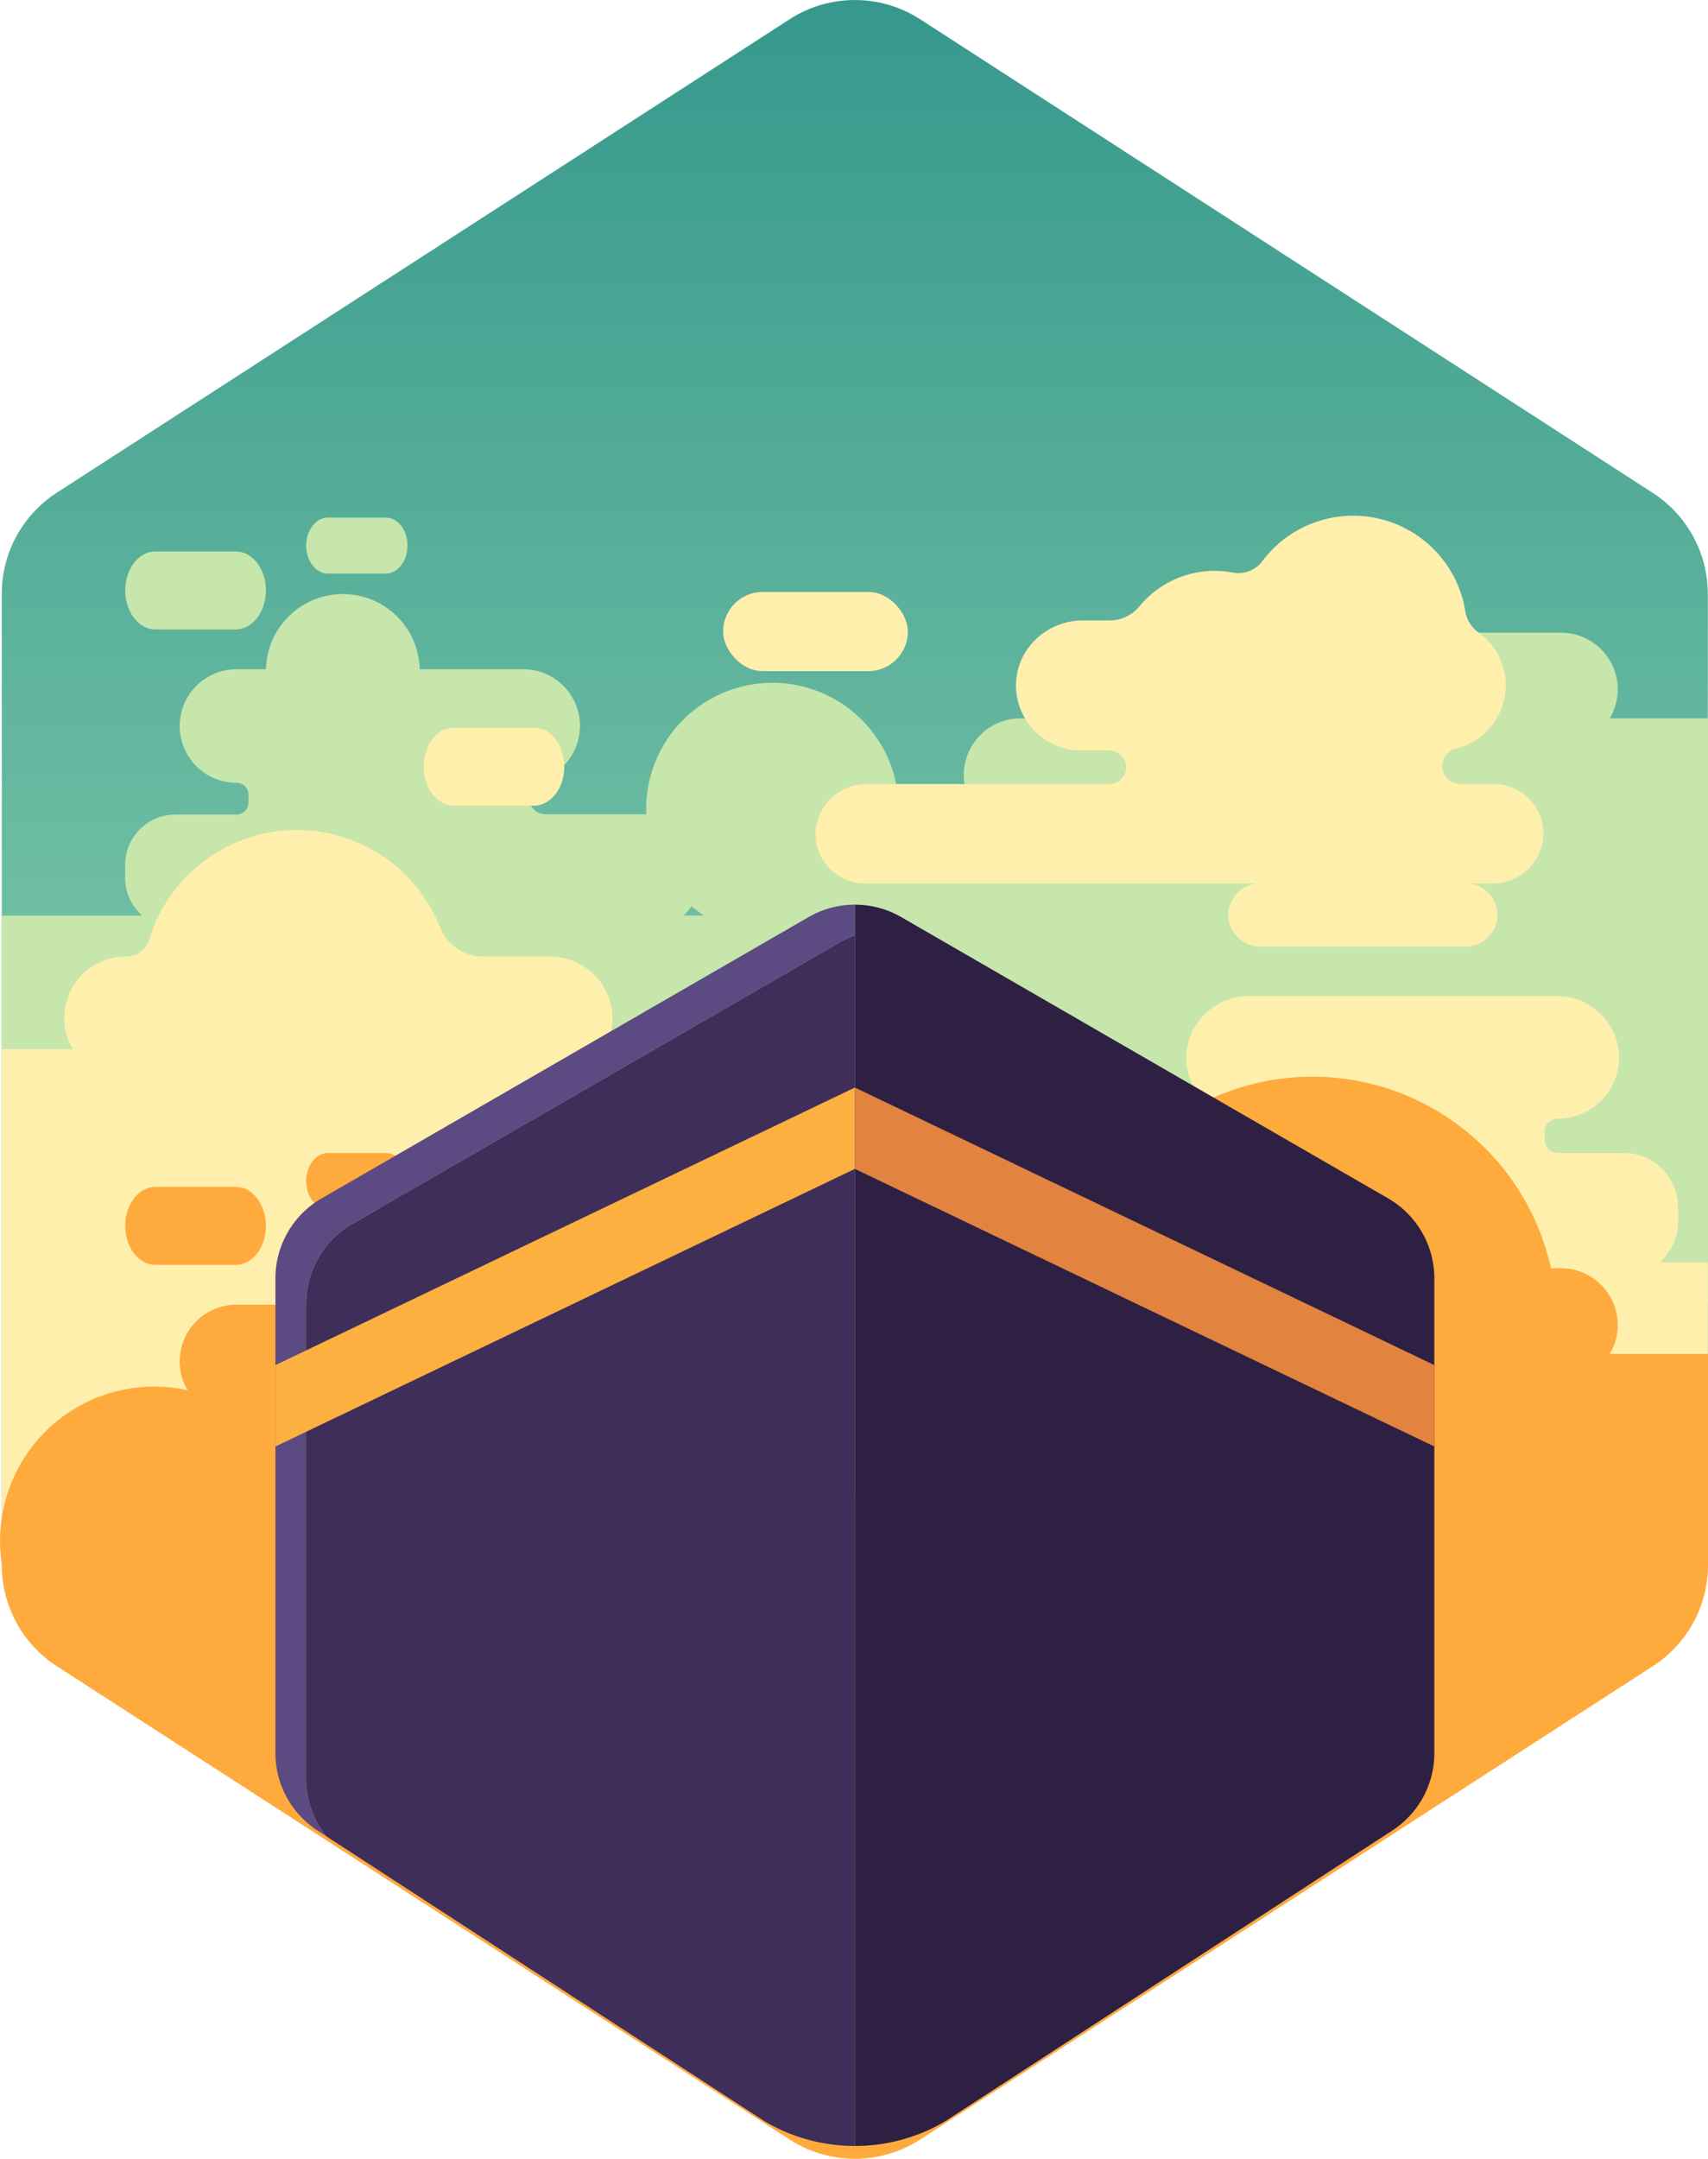 <svg viewBox="0 0 427.22 539.77" xmlns="http://www.w3.org/2000/svg"><linearGradient id="a" gradientUnits="userSpaceOnUse" x1="299.76" x2="299.76" y1="342.85" y2="34.79"><stop offset="0" stop-color="#83ccab"/><stop offset="1" stop-color="#37998d"/></linearGradient><path d="m117.23 408.79v-3.24a12.58 12.58 0 0 1 12.58-12.55h15.27a3 3 0 0 0 3-3v-2a3 3 0 0 0 -3-3 14.2 14.2 0 0 1 -14.2-14.2 14.2 14.2 0 0 1 14.2-14.2h71.74a14.2 14.2 0 0 1 14.2 14.2 14.19 14.19 0 0 1 -9.81 13.5 4.44 4.44 0 0 0 -3.1 4.21 4.4 4.4 0 0 0 4.41 4.41h26.07a12.59 12.59 0 0 1 12.58 12.58v3.24a12.55 12.55 0 0 1 -4.29 9.46h20.44a14.2 14.2 0 0 1 14.2-14.2h59.33a3.34 3.34 0 1 0 0-6.67h-9.63a14.19 14.19 0 0 1 -14.22-14.15 14.19 14.19 0 0 1 14.22-14.18h24.5a14.12 14.12 0 0 1 -2-7.22 14.19 14.19 0 0 1 14.19-14.2h98.41a14.2 14.2 0 0 1 14.2 14.2 14 14 0 0 1 -2 7.22h24.58v-190a30.08 30.08 0 0 0 -13.77-25.29l-183.24-118.42a30.1 30.1 0 0 0 -32.66 0l-183.29 118.37a30.1 30.1 0 0 0 -13.77 25.34v239.3h35.14a12.58 12.58 0 0 1 -4.28-9.51z" fill="url(#a)" transform="translate(-85.93 -30.47)"/><path d="m488.57 210.09a14.1 14.1 0 0 0 2-7.23 14.2 14.2 0 0 0 -14.2-14.2h-98.43a14.19 14.19 0 0 0 -14.19 14.2 14.19 14.19 0 0 0 2 7.23h-24.5a14.19 14.19 0 0 0 -14.25 14.19 14.19 14.19 0 0 0 14.19 14.2h9.63a3.34 3.34 0 1 1 0 6.67h-42.61a31.59 31.59 0 1 0 -60.66-12.36v1.28h-25.03a4.4 4.4 0 0 1 -4.41-4.41 4.42 4.42 0 0 1 3.1-4.2 14.21 14.21 0 0 0 9.79-13.46 14.2 14.2 0 0 0 -14.2-14.2h-25.89a19.23 19.23 0 0 0 -38.45 0h-7.38a14.2 14.2 0 0 0 -14.2 14.2 14.2 14.2 0 0 0 14.2 14.2 3 3 0 0 1 3 3v1.94a3 3 0 0 1 -3 3h-15.27a12.58 12.58 0 0 0 -12.58 12.58v3.24a12.58 12.58 0 0 0 4.28 9.46h-35.14v109c0 10.22 197.06 38.18 197.06 38.18a30.1 30.1 0 0 0 32.66 0s197.06-40.6 197.06-50.87v-145.64zm-229.66 47a32.28 32.28 0 0 0 3.13 2.3h-5.16a13.07 13.07 0 0 0 2.03-2.34z" fill="#c6e6ab" transform="translate(-85.93 -30.47)"/><path d="m124.79 187.85h20.11c4.16 0 7.54-4.37 7.54-9.75s-3.38-9.75-7.54-9.75h-20.11c-4.16 0-7.54 4.36-7.54 9.75s3.38 9.75 7.54 9.75z" fill="#c6e6ab" transform="translate(-85.93 -30.47)"/><path d="m167.94 173.89h14.49c3 0 5.43-3.15 5.43-7 0-3.88-2.43-7-5.43-7h-14.49c-3 0-5.43 3.14-5.43 7 0 3.85 2.43 7 5.43 7z" fill="#c6e6ab" transform="translate(-85.93 -30.47)"/><rect fill="#ffefad" height="19.8" rx="9.9" width="46.21" x="180.87" y="148.01"/><g transform="translate(-85.93 -30.47)"><path d="m199.42 231.91h20.11c4.17 0 7.54-4.37 7.54-9.75s-3.37-9.75-7.54-9.75h-20.11c-4.16 0-7.53 4.36-7.53 9.75s3.37 9.75 7.53 9.75z" fill="#ffefad"/><path d="m501.05 346.09a13.58 13.58 0 0 0 4.63-10.23v-3.5a13.6 13.6 0 0 0 -13.6-13.6h-16.51a3.24 3.24 0 0 1 -3.24-3.23v-2.1a3.24 3.24 0 0 1 3.25-3.24 15.36 15.36 0 0 0 15.34-15.69 15.62 15.62 0 0 0 -15.76-15h-76.73a15.64 15.64 0 0 0 -15.79 15.32 15.37 15.37 0 0 0 10.45 14.58 5 5 0 0 1 3.48 4 4.76 4.76 0 0 1 -4.73 5.33h-28.19a13.6 13.6 0 0 0 -13.6 13.6v3.5a13.59 13.59 0 0 0 4.64 10.23h-22.11a15.36 15.36 0 0 0 -15.35-15.36h-64a3.74 3.74 0 0 1 -3.8-3.41 3.59 3.59 0 0 1 3.6-3.79h10c8.26 0 15.38-6.36 15.76-14.61a15.35 15.35 0 0 0 -15.33-16.1h-26.46a15.23 15.23 0 0 0 2.09-9 15.6 15.6 0 0 0 -15.7-14.14h-16.5a11.58 11.58 0 0 1 -10.83-7.22 38.57 38.57 0 0 0 -72.75 2.82 6.14 6.14 0 0 1 -5.84 4.4h-.08a15.35 15.35 0 0 0 -15.39 15.35 15.33 15.33 0 0 0 2.13 7.81h-17.76v130l426.72-1.06v-75.66z" fill="#ffefad"/><path d="m356.33 218.11h6.91a4.32 4.32 0 0 1 4.36 3.79 4.2 4.2 0 0 1 -4.18 4.61h-60.68a12.71 12.71 0 0 0 -12.84 12.2 12.44 12.44 0 0 0 12.43 12.66h98.73a7.9 7.9 0 0 0 -7.89 8.43 8.09 8.09 0 0 0 8.16 7.38h51a8.09 8.09 0 0 0 8.16-7.38 7.9 7.9 0 0 0 -7.89-8.43h6.59a12.71 12.71 0 0 0 12.81-12.2 12.42 12.42 0 0 0 -12.42-12.66h-8.18a4.63 4.63 0 0 1 -4.65-3.81 4.52 4.52 0 0 1 3.45-5.07 16.26 16.26 0 0 0 5.47-29.08 8 8 0 0 1 -3.23-5.32 28.41 28.41 0 0 0 -50.67-12.57 7.53 7.53 0 0 1 -7.36 3 24.41 24.41 0 0 0 -23.53 8.47 9.62 9.62 0 0 1 -7.43 3.47h-6.66c-8.76 0-16.3 6.73-16.71 15.48a16.26 16.26 0 0 0 16.25 17.03z" fill="#ffefad"/><path d="m488.57 369a14 14 0 0 0 2-7.22 14.2 14.2 0 0 0 -14.2-14.2h-2.49a61.13 61.13 0 0 0 -120.26 21.42h-12.4a14.19 14.19 0 0 0 -14.22 14.18 14.19 14.19 0 0 0 14.19 14.2h9.63a3.34 3.34 0 1 1 0 6.67h-59.3a14.2 14.2 0 0 0 -14.2 14.2h-20.44a12.55 12.55 0 0 0 4.29-9.46v-3.24a12.59 12.59 0 0 0 -12.58-12.55h-26.07a4.41 4.41 0 0 1 -1.31-8.62 14.19 14.19 0 0 0 9.81-13.5 14.2 14.2 0 0 0 -14.2-14.2h-71.74a14.2 14.2 0 0 0 -14.2 14.2 14 14 0 0 0 2 7.21 39.17 39.17 0 0 0 -8.37-.92 38.57 38.57 0 0 0 -38.57 38.58 39.05 39.05 0 0 0 .44 5.86v.2a30.1 30.1 0 0 0 13.77 25.28l183.28 118.34a30.1 30.1 0 0 0 32.66 0l183.29-118.37a30.07 30.07 0 0 0 13.77-25.28v-52.78z" fill="#ffaa3d"/><path d="m124.79 346.74h20.11c4.16 0 7.54-4.36 7.54-9.75 0-5.38-3.38-9.75-7.54-9.75h-20.11c-4.16 0-7.54 4.37-7.54 9.75 0 5.39 3.38 9.75 7.54 9.75z" fill="#ffaa3d"/><path d="m167.94 332.78h14.49c3 0 5.43-3.14 5.43-7s-2.43-7-5.43-7h-14.49c-3 0-5.43 3.14-5.43 7s2.43 7 5.43 7z" fill="#ffaa3d"/><path d="m434.19 488.17a23.09 23.09 0 0 0 10.51-19.37v-118.68a23.09 23.09 0 0 0 -11.55-20l-121.83-70.36a23.16 23.16 0 0 0 -11.56-3.09v310.38a44.37 44.37 0 0 0 22.6-6.18z" fill="#2e2042"/><path d="m162.51 356.5a23.11 23.11 0 0 1 11.55-20l121.84-70.35a23.11 23.11 0 0 1 3.86-1.77v-7.71a23.13 23.13 0 0 0 -11.55 3.09l-121.83 70.35a23.09 23.09 0 0 0 -11.56 20v118.69a23.1 23.1 0 0 0 10.52 19.37l2.25 1.47a23.14 23.14 0 0 1 -5.08-14.46z" fill="#5c4a82"/><path d="m299.76 567.05v-302.67a23.11 23.11 0 0 0 -3.86 1.77l-121.84 70.34a23.11 23.11 0 0 0 -11.55 20v118.69a23.14 23.14 0 0 0 5.08 14.46l109.58 71.23a44.36 44.36 0 0 0 22.59 6.18z" fill="#3e2e59"/></g><path d="m213.83 292.27-144.94 69.41v-20.35l144.94-69.4z" fill="#fbb040"/><path d="m213.83 292.27 144.94 69.41v-20.35l-144.94-69.4z" fill="#e28340"/></svg>